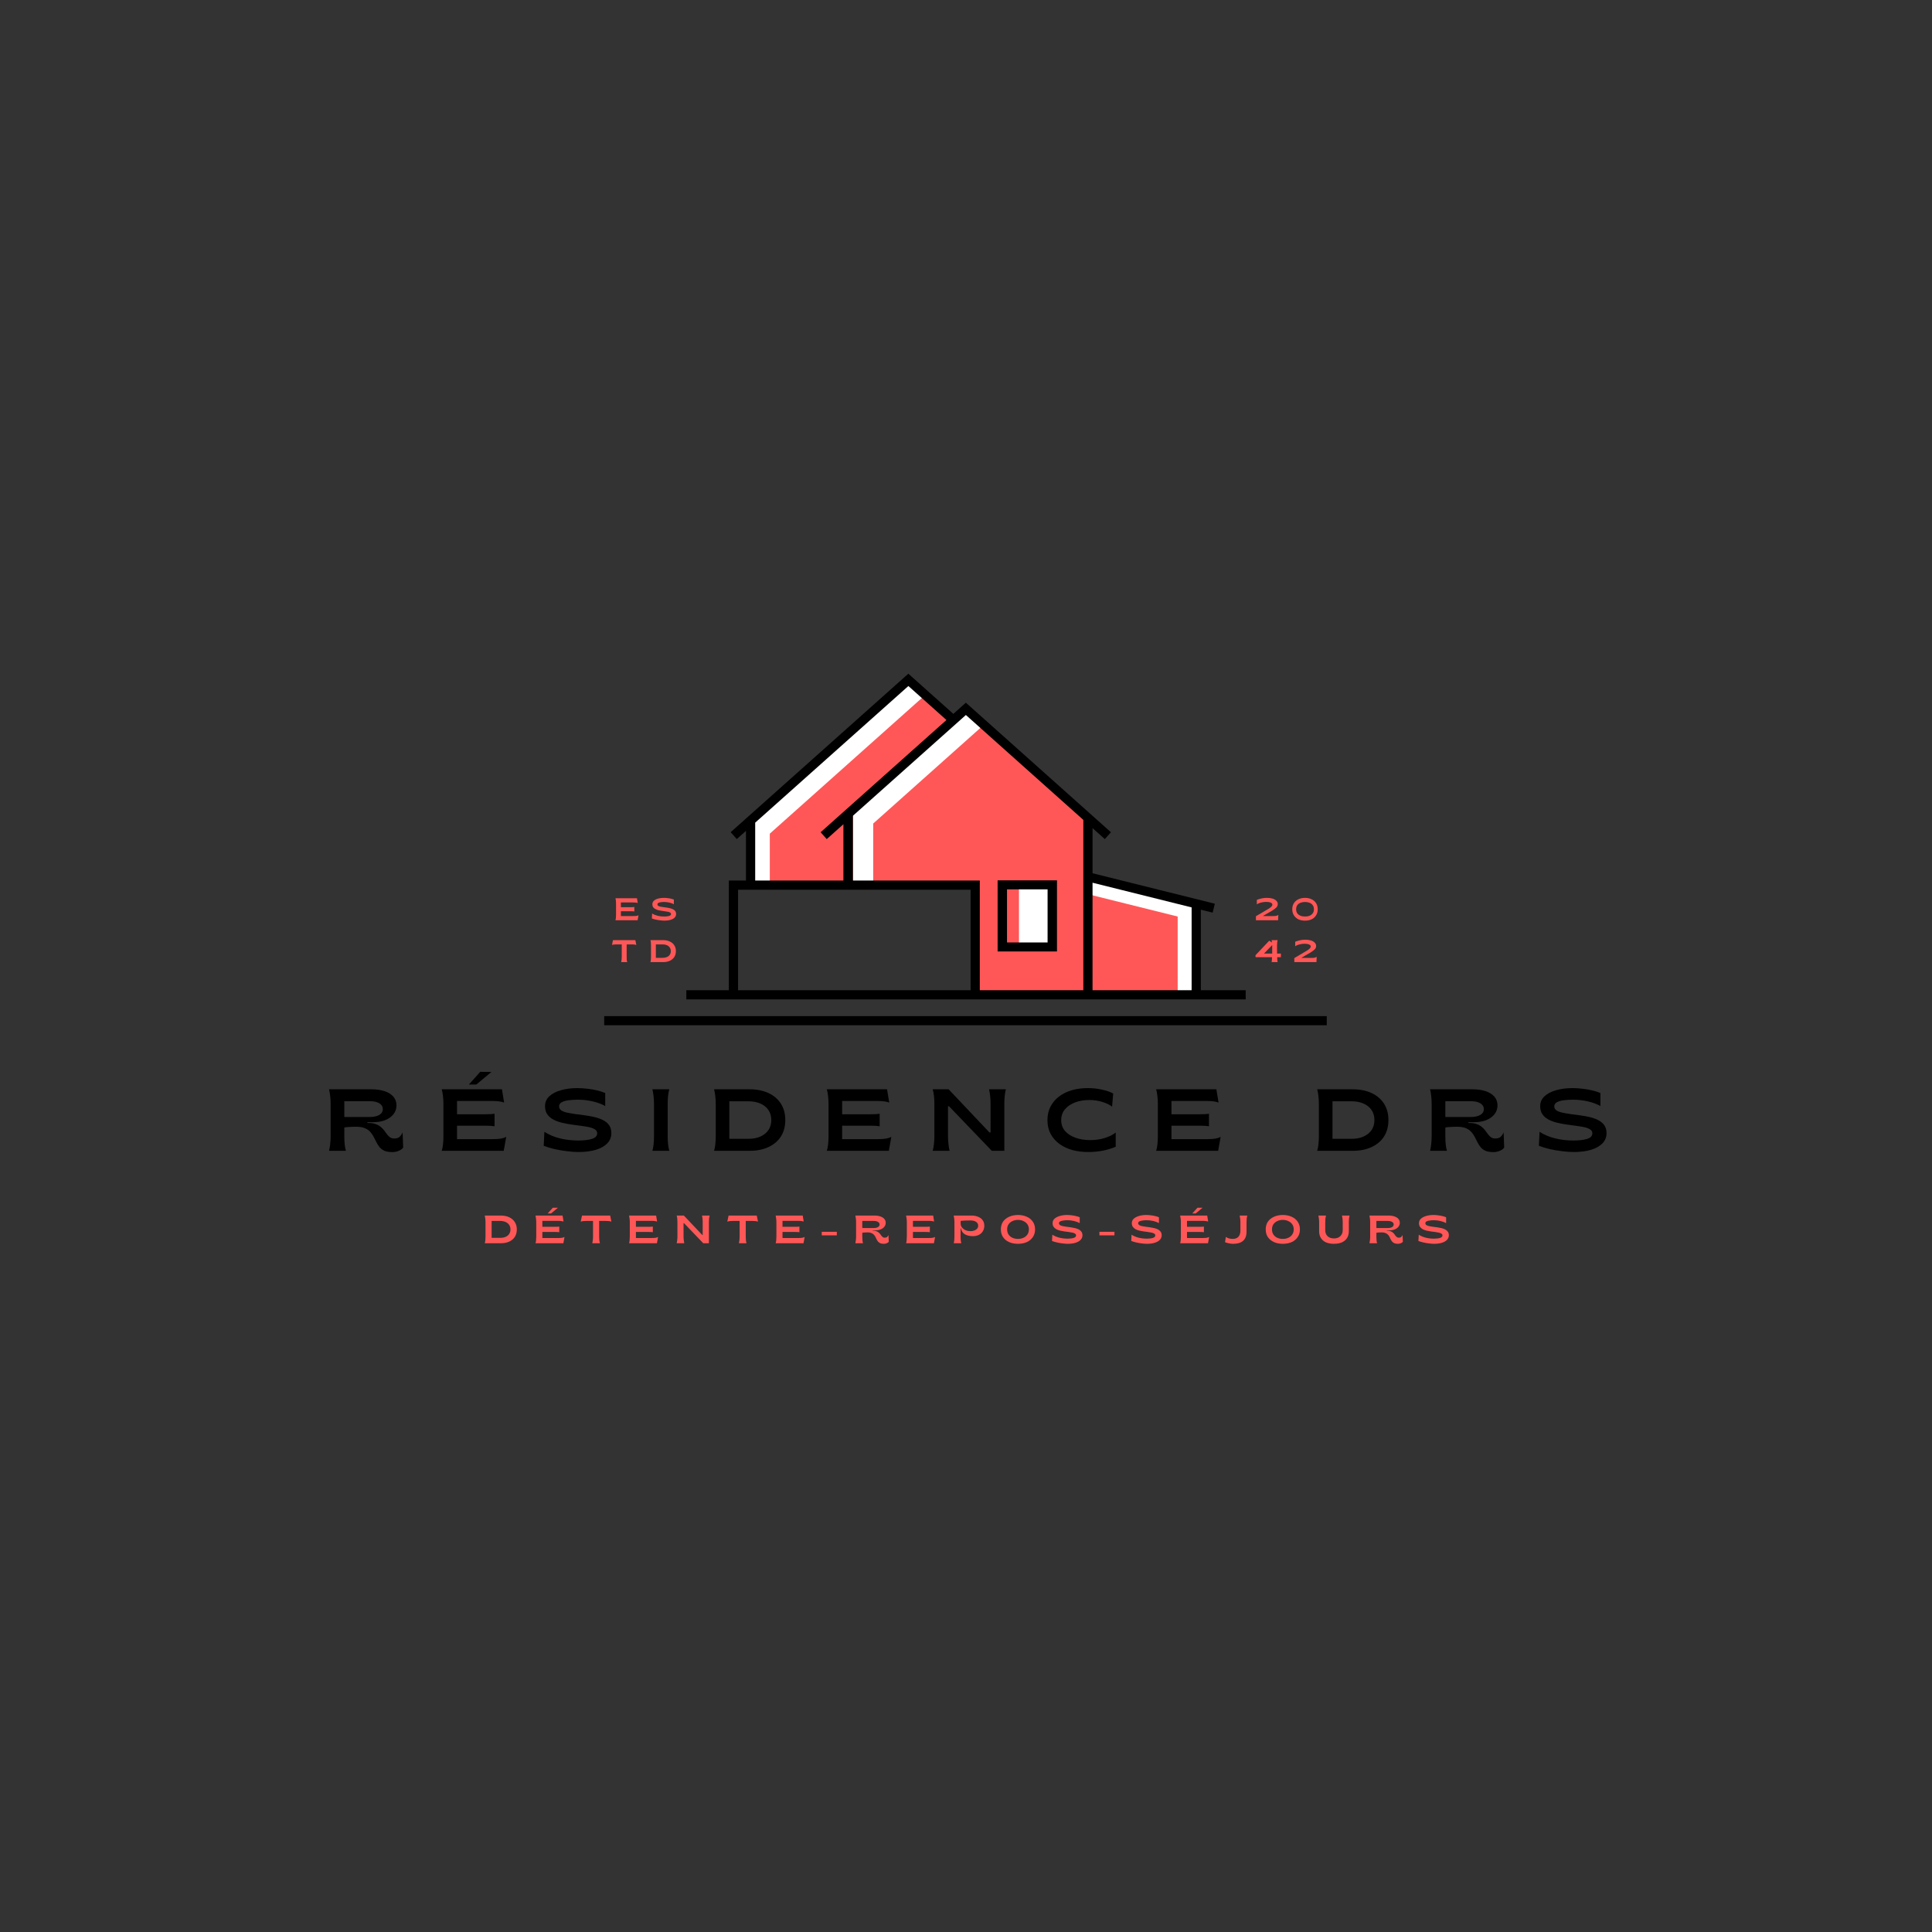 <svg xmlns="http://www.w3.org/2000/svg" xmlns:xlink="http://www.w3.org/1999/xlink" width="500" zoomAndPan="magnify" viewBox="0 0 375 375" height="500" preserveAspectRatio="xMidYMid meet" version="1.0"><rect x="0" y="0" width="375" height="375" fill="#333333" stroke="none"/><defs><g/><clipPath id="e007cf2441"><path d="M 117.273 130.766 L 257.523 130.766 L 257.523 198.996 L 117.273 198.996 Z M 117.273 130.766 " clip-rule="nonzero"/></clipPath></defs><path fill="#ff5757" d="M 165.547 157.148 L 185.043 139.758 L 176.312 131.961 L 145.688 159.277 L 145.688 171.809 L 165.547 171.809 L 165.547 157.148 " fill-opacity="1" fill-rule="evenodd"/><path fill="#ff5757" d="M 185.043 139.758 L 165.547 157.148 L 165.547 171.809 L 189.285 171.809 L 189.285 193.094 L 211.164 193.094 L 211.164 158.746 L 187.477 137.586 L 185.043 139.758 " fill-opacity="1" fill-rule="evenodd"/><path fill="#ff5757" d="M 211.164 170.191 L 211.164 193.094 L 232.188 193.094 L 232.188 175.43 L 211.164 170.191 " fill-opacity="1" fill-rule="evenodd"/><path fill="#ffffff" d="M 197.781 183.719 L 197.781 171.699 L 203.844 171.699 L 203.844 183.719 L 197.781 183.719 " fill-opacity="1" fill-rule="evenodd"/><path fill="#ffffff" d="M 149.418 161.812 L 179.594 134.891 L 176.312 131.961 L 145.688 159.277 L 145.688 171.809 L 149.418 171.809 Z M 165.547 157.148 L 165.547 171.809 L 169.488 171.809 L 169.488 159.848 L 190.957 140.695 L 187.477 137.586 L 185.043 139.758 L 165.547 157.148 " fill-opacity="1" fill-rule="evenodd"/><path fill="#ffffff" d="M 211.164 173.559 L 228.586 177.898 L 228.586 193.094 L 232.188 193.094 L 232.188 175.43 L 211.164 170.191 L 211.164 173.559 " fill-opacity="1" fill-rule="evenodd"/><g clip-path="url(#e007cf2441)"><path fill="#000000" d="M 117.273 197.23 L 257.727 197.23 L 257.727 199.02 L 117.273 199.02 Z M 163.703 170.91 L 163.703 159.988 L 160.469 162.871 L 159.281 161.539 L 183.703 139.754 L 176.316 133.156 L 146.582 159.676 L 146.582 170.91 Z M 165.547 158.344 L 165.547 170.91 L 190.18 170.91 L 190.18 192.199 L 210.273 192.199 L 210.273 159.141 L 187.477 138.781 Z M 141.824 161.527 L 175.719 131.293 L 176.312 130.766 L 176.906 131.297 L 185.043 138.562 L 186.883 136.918 L 187.477 136.391 L 188.07 136.926 L 215.633 161.539 L 214.445 162.867 L 212.062 160.738 L 212.062 169.496 L 235.801 175.41 L 235.375 177.141 L 233.082 176.57 L 233.082 192.199 L 241.789 192.199 L 241.789 193.984 L 133.215 193.984 L 133.215 192.199 L 141.469 192.199 L 141.469 170.91 L 144.793 170.91 L 144.793 161.27 L 143.012 162.863 Z M 231.293 192.199 L 231.293 176.125 L 212.062 171.336 L 212.062 192.199 Z M 165.547 172.699 L 143.258 172.699 L 143.258 192.199 L 188.391 192.199 L 188.391 172.699 L 165.547 172.699 " fill-opacity="1" fill-rule="nonzero"/></g><path fill="#000000" d="M 203.336 182.93 L 195.461 182.93 L 195.461 172.621 L 203.336 172.621 Z M 193.637 170.875 L 193.637 184.68 L 205.16 184.68 L 205.16 170.875 L 193.637 170.875 " fill-opacity="1" fill-rule="nonzero"/><g fill="#000000" fill-opacity="1"><g transform="translate(62.474, 223.371)"><g><path d="M 13.703 0.25 C 13.066 0.25 12.551 0.164 12.156 0 C 11.77 -0.176 11.453 -0.41 11.203 -0.703 C 10.961 -1.004 10.754 -1.332 10.578 -1.688 C 10.398 -2.039 10.223 -2.391 10.047 -2.734 C 9.867 -3.078 9.645 -3.395 9.375 -3.688 C 9.102 -3.988 8.75 -4.227 8.312 -4.406 C 7.875 -4.582 7.301 -4.672 6.594 -4.672 C 6.438 -4.672 6.203 -4.664 5.891 -4.656 C 5.586 -4.645 5.289 -4.629 5 -4.609 C 4.707 -4.586 4.492 -4.555 4.359 -4.516 L 4.359 -2.75 C 4.359 -1.594 4.461 -0.676 4.672 0 L 1.391 0 C 1.484 -0.344 1.555 -0.758 1.609 -1.25 C 1.672 -1.75 1.703 -2.285 1.703 -2.859 L 1.703 -9.062 C 1.703 -9.645 1.672 -10.188 1.609 -10.688 C 1.555 -11.188 1.484 -11.602 1.391 -11.938 L 9.656 -11.938 C 10.602 -11.938 11.441 -11.816 12.172 -11.578 C 12.898 -11.336 13.469 -10.984 13.875 -10.516 C 14.281 -10.047 14.484 -9.477 14.484 -8.812 C 14.484 -8.176 14.289 -7.609 13.906 -7.109 C 13.52 -6.617 12.984 -6.234 12.297 -5.953 C 11.609 -5.68 10.805 -5.547 9.891 -5.547 L 8.844 -5.547 L 8.844 -5.406 L 8.984 -5.406 C 9.586 -5.406 10.086 -5.328 10.484 -5.172 C 10.879 -5.023 11.207 -4.836 11.469 -4.609 C 11.727 -4.391 11.953 -4.148 12.141 -3.891 C 12.328 -3.641 12.504 -3.398 12.672 -3.172 C 12.848 -2.941 13.039 -2.754 13.25 -2.609 C 13.457 -2.461 13.719 -2.391 14.031 -2.391 C 14.5 -2.391 14.848 -2.492 15.078 -2.703 C 15.316 -2.922 15.516 -3.211 15.672 -3.578 L 15.781 -0.625 C 15.594 -0.363 15.305 -0.156 14.922 0 C 14.547 0.164 14.141 0.25 13.703 0.25 Z M 4.359 -6.562 L 9.25 -6.562 C 10.039 -6.562 10.664 -6.691 11.125 -6.953 C 11.594 -7.223 11.828 -7.602 11.828 -8.094 C 11.828 -8.57 11.602 -8.945 11.156 -9.219 C 10.707 -9.488 10.113 -9.625 9.375 -9.625 L 4.359 -9.625 Z M 4.359 -6.562 "/></g></g></g><g fill="#000000" fill-opacity="1"><g transform="translate(84.366, 223.371)"><g><path d="M 6.641 -12.859 L 8.844 -15.328 L 11.031 -15.312 L 8.078 -12.859 Z M 1.375 0 C 1.594 -0.707 1.703 -1.66 1.703 -2.859 L 1.703 -9.062 C 1.703 -9.645 1.672 -10.188 1.609 -10.688 C 1.547 -11.188 1.469 -11.602 1.375 -11.938 L 13.062 -11.938 L 13.484 -9.359 C 13.285 -9.453 12.992 -9.523 12.609 -9.578 C 12.234 -9.641 11.754 -9.672 11.172 -9.672 L 4.344 -9.672 L 4.344 -7.094 L 9.844 -7.094 C 10.625 -7.094 11.219 -7.125 11.625 -7.188 L 11.625 -4.766 C 11.219 -4.836 10.625 -4.875 9.844 -4.875 L 4.344 -4.875 L 4.344 -2.266 L 11.281 -2.266 C 11.957 -2.266 12.5 -2.301 12.906 -2.375 C 13.312 -2.457 13.641 -2.566 13.891 -2.703 L 13.406 0 Z M 1.375 0 "/></g></g></g><g fill="#000000" fill-opacity="1"><g transform="translate(104.912, 223.371)"><g><path d="M 7.391 0.234 C 6.711 0.234 5.969 0.18 5.156 0.078 C 4.344 -0.016 3.539 -0.148 2.75 -0.328 C 1.957 -0.516 1.25 -0.727 0.625 -0.969 L 0.75 -3.688 C 1.645 -3.113 2.66 -2.688 3.797 -2.406 C 4.93 -2.133 6.113 -2 7.344 -2 C 8.426 -2 9.305 -2.102 9.984 -2.312 C 10.66 -2.52 11 -2.883 11 -3.406 C 11 -3.719 10.852 -3.969 10.562 -4.156 C 10.281 -4.344 9.895 -4.488 9.406 -4.594 C 8.926 -4.695 8.383 -4.785 7.781 -4.859 C 7.188 -4.941 6.57 -5.023 5.938 -5.109 C 5.301 -5.203 4.68 -5.32 4.078 -5.469 C 3.473 -5.625 2.926 -5.832 2.438 -6.094 C 1.957 -6.363 1.578 -6.703 1.297 -7.109 C 1.016 -7.523 0.875 -8.039 0.875 -8.656 C 0.875 -9.426 1.156 -10.07 1.719 -10.594 C 2.281 -11.113 3.035 -11.504 3.984 -11.766 C 4.941 -12.035 5.992 -12.172 7.141 -12.172 C 7.785 -12.172 8.441 -12.129 9.109 -12.047 C 9.773 -11.973 10.406 -11.863 11 -11.719 C 11.602 -11.57 12.125 -11.406 12.562 -11.219 L 12.562 -8.688 C 11.938 -9.051 11.145 -9.348 10.188 -9.578 C 9.238 -9.805 8.258 -9.922 7.25 -9.922 C 6.613 -9.922 6.016 -9.883 5.453 -9.812 C 4.898 -9.738 4.453 -9.609 4.109 -9.422 C 3.773 -9.234 3.609 -8.969 3.609 -8.625 C 3.609 -8.301 3.75 -8.039 4.031 -7.844 C 4.32 -7.656 4.707 -7.508 5.188 -7.406 C 5.676 -7.301 6.219 -7.207 6.812 -7.125 C 7.414 -7.039 8.039 -6.957 8.688 -6.875 C 9.332 -6.789 9.953 -6.676 10.547 -6.531 C 11.148 -6.383 11.691 -6.188 12.172 -5.938 C 12.66 -5.688 13.047 -5.359 13.328 -4.953 C 13.609 -4.547 13.75 -4.035 13.75 -3.422 C 13.75 -2.66 13.488 -2.004 12.969 -1.453 C 12.445 -0.91 11.711 -0.492 10.766 -0.203 C 9.816 0.086 8.691 0.234 7.391 0.234 Z M 7.391 0.234 "/></g></g></g><g fill="#000000" fill-opacity="1"><g transform="translate(125.253, 223.371)"><g><path d="M 1.375 0 C 1.477 -0.332 1.555 -0.75 1.609 -1.25 C 1.66 -1.75 1.688 -2.285 1.688 -2.859 L 1.688 -9.062 C 1.688 -9.645 1.656 -10.188 1.594 -10.688 C 1.539 -11.188 1.469 -11.602 1.375 -11.938 L 4.656 -11.938 C 4.562 -11.602 4.484 -11.188 4.422 -10.688 C 4.367 -10.188 4.344 -9.645 4.344 -9.062 L 4.344 -2.859 C 4.344 -2.285 4.367 -1.75 4.422 -1.25 C 4.484 -0.75 4.562 -0.332 4.656 0 Z M 1.375 0 "/></g></g></g><g fill="#000000" fill-opacity="1"><g transform="translate(137.222, 223.371)"><g><path d="M 1.375 0 C 1.594 -0.707 1.703 -1.66 1.703 -2.859 L 1.703 -9.062 C 1.703 -9.645 1.672 -10.188 1.609 -10.688 C 1.547 -11.188 1.469 -11.602 1.375 -11.938 L 8.266 -11.938 C 9.66 -11.938 10.879 -11.695 11.922 -11.219 C 12.961 -10.738 13.77 -10.051 14.344 -9.156 C 14.914 -8.27 15.203 -7.207 15.203 -5.969 C 15.203 -4.727 14.914 -3.66 14.344 -2.766 C 13.77 -1.879 12.961 -1.195 11.922 -0.719 C 10.879 -0.238 9.66 0 8.266 0 Z M 4.344 -2.328 L 8.078 -2.328 C 8.941 -2.328 9.703 -2.473 10.359 -2.766 C 11.023 -3.055 11.547 -3.473 11.922 -4.016 C 12.297 -4.555 12.484 -5.207 12.484 -5.969 C 12.484 -6.727 12.297 -7.379 11.922 -7.922 C 11.547 -8.473 11.023 -8.891 10.359 -9.172 C 9.703 -9.461 8.941 -9.609 8.078 -9.609 L 4.344 -9.609 Z M 4.344 -2.328 "/></g></g></g><g fill="#000000" fill-opacity="1"><g transform="translate(159.115, 223.371)"><g><path d="M 1.375 0 C 1.594 -0.707 1.703 -1.66 1.703 -2.859 L 1.703 -9.062 C 1.703 -9.645 1.672 -10.188 1.609 -10.688 C 1.547 -11.188 1.469 -11.602 1.375 -11.938 L 13.062 -11.938 L 13.484 -9.359 C 13.285 -9.453 12.992 -9.523 12.609 -9.578 C 12.234 -9.641 11.754 -9.672 11.172 -9.672 L 4.344 -9.672 L 4.344 -7.094 L 9.844 -7.094 C 10.625 -7.094 11.219 -7.125 11.625 -7.188 L 11.625 -4.766 C 11.219 -4.836 10.625 -4.875 9.844 -4.875 L 4.344 -4.875 L 4.344 -2.266 L 11.281 -2.266 C 11.957 -2.266 12.5 -2.301 12.906 -2.375 C 13.312 -2.457 13.641 -2.566 13.891 -2.703 L 13.406 0 Z M 1.375 0 "/></g></g></g><g fill="#000000" fill-opacity="1"><g transform="translate(179.66, 223.371)"><g><path d="M 1.375 0 C 1.469 -0.332 1.547 -0.75 1.609 -1.25 C 1.672 -1.75 1.703 -2.285 1.703 -2.859 L 1.703 -9.062 C 1.703 -10.27 1.594 -11.227 1.375 -11.938 L 4.469 -11.938 L 12.391 -3.562 L 12.609 -3.562 L 12.609 -9.125 C 12.609 -9.707 12.578 -10.254 12.516 -10.766 C 12.453 -11.273 12.383 -11.664 12.312 -11.938 L 15.578 -11.938 C 15.484 -11.602 15.41 -11.188 15.359 -10.688 C 15.305 -10.188 15.281 -9.645 15.281 -9.062 L 15.281 0 L 12.844 0 L 4.547 -8.641 L 4.344 -8.641 L 4.344 -3.047 C 4.344 -2.461 4.375 -1.879 4.438 -1.297 C 4.5 -0.723 4.57 -0.289 4.656 0 Z M 1.375 0 "/></g></g></g><g fill="#000000" fill-opacity="1"><g transform="translate(202.542, 223.371)"><g><path d="M 8.625 0.234 C 7.539 0.234 6.523 0.102 5.578 -0.156 C 4.629 -0.426 3.797 -0.82 3.078 -1.344 C 2.359 -1.875 1.789 -2.523 1.375 -3.297 C 0.969 -4.066 0.766 -4.953 0.766 -5.953 C 0.766 -6.953 0.969 -7.836 1.375 -8.609 C 1.781 -9.379 2.336 -10.031 3.047 -10.562 C 3.754 -11.094 4.578 -11.492 5.516 -11.766 C 6.461 -12.035 7.484 -12.172 8.578 -12.172 C 9.555 -12.172 10.477 -12.07 11.344 -11.875 C 12.219 -11.688 12.945 -11.438 13.531 -11.125 L 13.312 -8.578 C 12.832 -8.941 12.203 -9.242 11.422 -9.484 C 10.648 -9.734 9.812 -9.859 8.906 -9.859 C 7.875 -9.859 6.945 -9.703 6.125 -9.391 C 5.301 -9.078 4.645 -8.629 4.156 -8.047 C 3.676 -7.461 3.438 -6.766 3.438 -5.953 C 3.438 -5.117 3.688 -4.414 4.188 -3.844 C 4.688 -3.27 5.363 -2.832 6.219 -2.531 C 7.07 -2.227 8.035 -2.078 9.109 -2.078 C 10.055 -2.078 10.961 -2.207 11.828 -2.469 C 12.703 -2.727 13.43 -3.086 14.016 -3.547 L 14.016 -0.797 C 13.316 -0.484 12.516 -0.234 11.609 -0.047 C 10.703 0.141 9.707 0.234 8.625 0.234 Z M 8.625 0.234 "/></g></g></g><g fill="#000000" fill-opacity="1"><g transform="translate(223.036, 223.371)"><g><path d="M 1.375 0 C 1.594 -0.707 1.703 -1.66 1.703 -2.859 L 1.703 -9.062 C 1.703 -9.645 1.672 -10.188 1.609 -10.688 C 1.547 -11.188 1.469 -11.602 1.375 -11.938 L 13.062 -11.938 L 13.484 -9.359 C 13.285 -9.453 12.992 -9.523 12.609 -9.578 C 12.234 -9.641 11.754 -9.672 11.172 -9.672 L 4.344 -9.672 L 4.344 -7.094 L 9.844 -7.094 C 10.625 -7.094 11.219 -7.125 11.625 -7.188 L 11.625 -4.766 C 11.219 -4.836 10.625 -4.875 9.844 -4.875 L 4.344 -4.875 L 4.344 -2.266 L 11.281 -2.266 C 11.957 -2.266 12.5 -2.301 12.906 -2.375 C 13.312 -2.457 13.641 -2.566 13.891 -2.703 L 13.406 0 Z M 1.375 0 "/></g></g></g><g fill="#000000" fill-opacity="1"><g transform="translate(243.582, 223.371)"><g/></g></g><g fill="#000000" fill-opacity="1"><g transform="translate(254.29, 223.371)"><g><path d="M 1.375 0 C 1.594 -0.707 1.703 -1.66 1.703 -2.859 L 1.703 -9.062 C 1.703 -9.645 1.672 -10.188 1.609 -10.688 C 1.547 -11.188 1.469 -11.602 1.375 -11.938 L 8.266 -11.938 C 9.66 -11.938 10.879 -11.695 11.922 -11.219 C 12.961 -10.738 13.77 -10.051 14.344 -9.156 C 14.914 -8.27 15.203 -7.207 15.203 -5.969 C 15.203 -4.727 14.914 -3.66 14.344 -2.766 C 13.77 -1.879 12.961 -1.195 11.922 -0.719 C 10.879 -0.238 9.66 0 8.266 0 Z M 4.344 -2.328 L 8.078 -2.328 C 8.941 -2.328 9.703 -2.473 10.359 -2.766 C 11.023 -3.055 11.547 -3.473 11.922 -4.016 C 12.297 -4.555 12.484 -5.207 12.484 -5.969 C 12.484 -6.727 12.297 -7.379 11.922 -7.922 C 11.547 -8.473 11.023 -8.891 10.359 -9.172 C 9.703 -9.461 8.941 -9.609 8.078 -9.609 L 4.344 -9.609 Z M 4.344 -2.328 "/></g></g></g><g fill="#000000" fill-opacity="1"><g transform="translate(276.182, 223.371)"><g><path d="M 13.703 0.25 C 13.066 0.25 12.551 0.164 12.156 0 C 11.77 -0.176 11.453 -0.41 11.203 -0.703 C 10.961 -1.004 10.754 -1.332 10.578 -1.688 C 10.398 -2.039 10.223 -2.391 10.047 -2.734 C 9.867 -3.078 9.645 -3.395 9.375 -3.688 C 9.102 -3.988 8.75 -4.227 8.312 -4.406 C 7.875 -4.582 7.301 -4.672 6.594 -4.672 C 6.438 -4.672 6.203 -4.664 5.891 -4.656 C 5.586 -4.645 5.289 -4.629 5 -4.609 C 4.707 -4.586 4.492 -4.555 4.359 -4.516 L 4.359 -2.75 C 4.359 -1.594 4.461 -0.676 4.672 0 L 1.391 0 C 1.484 -0.344 1.555 -0.758 1.609 -1.25 C 1.672 -1.75 1.703 -2.285 1.703 -2.859 L 1.703 -9.062 C 1.703 -9.645 1.672 -10.188 1.609 -10.688 C 1.555 -11.188 1.484 -11.602 1.391 -11.938 L 9.656 -11.938 C 10.602 -11.938 11.441 -11.816 12.172 -11.578 C 12.898 -11.336 13.469 -10.984 13.875 -10.516 C 14.281 -10.047 14.484 -9.477 14.484 -8.812 C 14.484 -8.176 14.289 -7.609 13.906 -7.109 C 13.52 -6.617 12.984 -6.234 12.297 -5.953 C 11.609 -5.68 10.805 -5.547 9.891 -5.547 L 8.844 -5.547 L 8.844 -5.406 L 8.984 -5.406 C 9.586 -5.406 10.086 -5.328 10.484 -5.172 C 10.879 -5.023 11.207 -4.836 11.469 -4.609 C 11.727 -4.391 11.953 -4.148 12.141 -3.891 C 12.328 -3.641 12.504 -3.398 12.672 -3.172 C 12.848 -2.941 13.039 -2.754 13.25 -2.609 C 13.457 -2.461 13.719 -2.391 14.031 -2.391 C 14.5 -2.391 14.848 -2.492 15.078 -2.703 C 15.316 -2.922 15.516 -3.211 15.672 -3.578 L 15.781 -0.625 C 15.594 -0.363 15.305 -0.156 14.922 0 C 14.547 0.164 14.141 0.25 13.703 0.25 Z M 4.359 -6.562 L 9.25 -6.562 C 10.039 -6.562 10.664 -6.691 11.125 -6.953 C 11.594 -7.223 11.828 -7.602 11.828 -8.094 C 11.828 -8.57 11.602 -8.945 11.156 -9.219 C 10.707 -9.488 10.113 -9.625 9.375 -9.625 L 4.359 -9.625 Z M 4.359 -6.562 "/></g></g></g><g fill="#000000" fill-opacity="1"><g transform="translate(298.075, 223.371)"><g><path d="M 7.391 0.234 C 6.711 0.234 5.969 0.18 5.156 0.078 C 4.344 -0.016 3.539 -0.148 2.75 -0.328 C 1.957 -0.516 1.25 -0.727 0.625 -0.969 L 0.75 -3.688 C 1.645 -3.113 2.66 -2.688 3.797 -2.406 C 4.93 -2.133 6.113 -2 7.344 -2 C 8.426 -2 9.305 -2.102 9.984 -2.312 C 10.66 -2.52 11 -2.883 11 -3.406 C 11 -3.719 10.852 -3.969 10.562 -4.156 C 10.281 -4.344 9.895 -4.488 9.406 -4.594 C 8.926 -4.695 8.383 -4.785 7.781 -4.859 C 7.188 -4.941 6.57 -5.023 5.938 -5.109 C 5.301 -5.203 4.68 -5.32 4.078 -5.469 C 3.473 -5.625 2.926 -5.832 2.438 -6.094 C 1.957 -6.363 1.578 -6.703 1.297 -7.109 C 1.016 -7.523 0.875 -8.039 0.875 -8.656 C 0.875 -9.426 1.156 -10.07 1.719 -10.594 C 2.281 -11.113 3.035 -11.504 3.984 -11.766 C 4.941 -12.035 5.992 -12.172 7.141 -12.172 C 7.785 -12.172 8.441 -12.129 9.109 -12.047 C 9.773 -11.973 10.406 -11.863 11 -11.719 C 11.602 -11.57 12.125 -11.406 12.562 -11.219 L 12.562 -8.688 C 11.938 -9.051 11.145 -9.348 10.188 -9.578 C 9.238 -9.805 8.258 -9.922 7.25 -9.922 C 6.613 -9.922 6.016 -9.883 5.453 -9.812 C 4.898 -9.738 4.453 -9.609 4.109 -9.422 C 3.773 -9.234 3.609 -8.969 3.609 -8.625 C 3.609 -8.301 3.75 -8.039 4.031 -7.844 C 4.32 -7.656 4.707 -7.508 5.188 -7.406 C 5.676 -7.301 6.219 -7.207 6.812 -7.125 C 7.414 -7.039 8.039 -6.957 8.688 -6.875 C 9.332 -6.789 9.953 -6.676 10.547 -6.531 C 11.148 -6.383 11.691 -6.188 12.172 -5.938 C 12.66 -5.688 13.047 -5.359 13.328 -4.953 C 13.609 -4.547 13.75 -4.035 13.75 -3.422 C 13.75 -2.66 13.488 -2.004 12.969 -1.453 C 12.445 -0.91 11.711 -0.492 10.766 -0.203 C 9.816 0.086 8.691 0.234 7.391 0.234 Z M 7.391 0.234 "/></g></g></g><g fill="#ff5757" fill-opacity="1"><g transform="translate(93.471, 241.312)"><g><path d="M 0.625 0 C 0.719 -0.312 0.766 -0.738 0.766 -1.281 L 0.766 -4.078 C 0.766 -4.336 0.75 -4.578 0.719 -4.797 C 0.695 -5.023 0.664 -5.219 0.625 -5.375 L 3.719 -5.375 C 4.352 -5.375 4.898 -5.266 5.359 -5.047 C 5.828 -4.828 6.191 -4.516 6.453 -4.109 C 6.711 -3.711 6.844 -3.238 6.844 -2.688 C 6.844 -2.125 6.711 -1.641 6.453 -1.234 C 6.191 -0.836 5.828 -0.531 5.359 -0.312 C 4.898 -0.102 4.352 0 3.719 0 Z M 1.953 -1.047 L 3.641 -1.047 C 4.023 -1.047 4.363 -1.109 4.656 -1.234 C 4.957 -1.367 5.191 -1.555 5.359 -1.797 C 5.523 -2.047 5.609 -2.344 5.609 -2.688 C 5.609 -3.031 5.523 -3.32 5.359 -3.562 C 5.191 -3.812 4.957 -4 4.656 -4.125 C 4.363 -4.258 4.023 -4.328 3.641 -4.328 L 1.953 -4.328 Z M 1.953 -1.047 "/></g></g></g><g fill="#ff5757" fill-opacity="1"><g transform="translate(103.319, 241.312)"><g><path d="M 2.984 -5.781 L 3.984 -6.891 L 4.969 -6.891 L 3.641 -5.781 Z M 0.625 0 C 0.719 -0.312 0.766 -0.738 0.766 -1.281 L 0.766 -4.078 C 0.766 -4.336 0.75 -4.578 0.719 -4.797 C 0.695 -5.023 0.664 -5.219 0.625 -5.375 L 5.875 -5.375 L 6.062 -4.219 C 5.977 -4.25 5.848 -4.273 5.672 -4.297 C 5.504 -4.328 5.289 -4.344 5.031 -4.344 L 1.953 -4.344 L 1.953 -3.188 L 4.422 -3.188 C 4.773 -3.188 5.047 -3.203 5.234 -3.234 L 5.234 -2.141 C 5.047 -2.172 4.773 -2.188 4.422 -2.188 L 1.953 -2.188 L 1.953 -1.016 L 5.078 -1.016 C 5.379 -1.016 5.617 -1.031 5.797 -1.062 C 5.984 -1.102 6.133 -1.156 6.25 -1.219 L 6.031 0 Z M 0.625 0 "/></g></g></g><g fill="#ff5757" fill-opacity="1"><g transform="translate(112.56, 241.312)"><g><path d="M 2.406 0 C 2.445 -0.156 2.477 -0.344 2.5 -0.562 C 2.531 -0.781 2.547 -1.02 2.547 -1.281 L 2.547 -4.328 L 1.203 -4.328 C 0.953 -4.328 0.75 -4.316 0.594 -4.297 C 0.438 -4.273 0.289 -4.242 0.156 -4.203 L 0.406 -5.375 L 5.875 -5.375 L 6.109 -4.203 C 5.984 -4.242 5.836 -4.273 5.672 -4.297 C 5.516 -4.316 5.312 -4.328 5.062 -4.328 L 3.734 -4.328 L 3.734 -1.281 C 3.734 -1.02 3.742 -0.781 3.766 -0.562 C 3.797 -0.344 3.832 -0.156 3.875 0 Z M 2.406 0 "/></g></g></g><g fill="#ff5757" fill-opacity="1"><g transform="translate(121.479, 241.312)"><g><path d="M 0.625 0 C 0.719 -0.312 0.766 -0.738 0.766 -1.281 L 0.766 -4.078 C 0.766 -4.336 0.75 -4.578 0.719 -4.797 C 0.695 -5.023 0.664 -5.219 0.625 -5.375 L 5.875 -5.375 L 6.062 -4.219 C 5.977 -4.25 5.848 -4.273 5.672 -4.297 C 5.504 -4.328 5.289 -4.344 5.031 -4.344 L 1.953 -4.344 L 1.953 -3.188 L 4.422 -3.188 C 4.773 -3.188 5.047 -3.203 5.234 -3.234 L 5.234 -2.141 C 5.047 -2.172 4.773 -2.188 4.422 -2.188 L 1.953 -2.188 L 1.953 -1.016 L 5.078 -1.016 C 5.379 -1.016 5.617 -1.031 5.797 -1.062 C 5.984 -1.102 6.133 -1.156 6.25 -1.219 L 6.031 0 Z M 0.625 0 "/></g></g></g><g fill="#ff5757" fill-opacity="1"><g transform="translate(130.721, 241.312)"><g><path d="M 0.625 0 C 0.664 -0.145 0.695 -0.328 0.719 -0.547 C 0.75 -0.773 0.766 -1.02 0.766 -1.281 L 0.766 -4.078 C 0.766 -4.617 0.719 -5.051 0.625 -5.375 L 2.016 -5.375 L 5.578 -1.609 L 5.672 -1.609 L 5.672 -4.109 C 5.672 -4.367 5.656 -4.613 5.625 -4.844 C 5.602 -5.07 5.578 -5.25 5.547 -5.375 L 7.016 -5.375 C 6.973 -5.219 6.938 -5.023 6.906 -4.797 C 6.883 -4.578 6.875 -4.336 6.875 -4.078 L 6.875 0 L 5.781 0 L 2.047 -3.891 L 1.953 -3.891 L 1.953 -1.375 C 1.953 -1.102 1.969 -0.836 2 -0.578 C 2.031 -0.328 2.062 -0.133 2.094 0 Z M 0.625 0 "/></g></g></g><g fill="#ff5757" fill-opacity="1"><g transform="translate(141.013, 241.312)"><g><path d="M 2.406 0 C 2.445 -0.156 2.477 -0.344 2.5 -0.562 C 2.531 -0.781 2.547 -1.02 2.547 -1.281 L 2.547 -4.328 L 1.203 -4.328 C 0.953 -4.328 0.75 -4.316 0.594 -4.297 C 0.438 -4.273 0.289 -4.242 0.156 -4.203 L 0.406 -5.375 L 5.875 -5.375 L 6.109 -4.203 C 5.984 -4.242 5.836 -4.273 5.672 -4.297 C 5.516 -4.316 5.312 -4.328 5.062 -4.328 L 3.734 -4.328 L 3.734 -1.281 C 3.734 -1.02 3.742 -0.781 3.766 -0.562 C 3.797 -0.344 3.832 -0.156 3.875 0 Z M 2.406 0 "/></g></g></g><g fill="#ff5757" fill-opacity="1"><g transform="translate(149.932, 241.312)"><g><path d="M 0.625 0 C 0.719 -0.312 0.766 -0.738 0.766 -1.281 L 0.766 -4.078 C 0.766 -4.336 0.75 -4.578 0.719 -4.797 C 0.695 -5.023 0.664 -5.219 0.625 -5.375 L 5.875 -5.375 L 6.062 -4.219 C 5.977 -4.25 5.848 -4.273 5.672 -4.297 C 5.504 -4.328 5.289 -4.344 5.031 -4.344 L 1.953 -4.344 L 1.953 -3.188 L 4.422 -3.188 C 4.773 -3.188 5.047 -3.203 5.234 -3.234 L 5.234 -2.141 C 5.047 -2.172 4.773 -2.188 4.422 -2.188 L 1.953 -2.188 L 1.953 -1.016 L 5.078 -1.016 C 5.379 -1.016 5.617 -1.031 5.797 -1.062 C 5.984 -1.102 6.133 -1.156 6.25 -1.219 L 6.031 0 Z M 0.625 0 "/></g></g></g><g fill="#ff5757" fill-opacity="1"><g transform="translate(159.174, 241.312)"><g><path d="M 0.328 -1.531 L 0.328 -2.219 L 3.25 -2.219 L 3.25 -1.531 Z M 0.328 -1.531 "/></g></g></g><g fill="#ff5757" fill-opacity="1"><g transform="translate(165.401, 241.312)"><g><path d="M 6.172 0.109 C 5.879 0.109 5.645 0.07 5.469 0 C 5.289 -0.082 5.145 -0.188 5.031 -0.312 C 4.926 -0.445 4.832 -0.594 4.75 -0.75 C 4.676 -0.914 4.598 -1.078 4.516 -1.234 C 4.441 -1.391 4.344 -1.531 4.219 -1.656 C 4.094 -1.789 3.93 -1.898 3.734 -1.984 C 3.535 -2.066 3.281 -2.109 2.969 -2.109 C 2.895 -2.109 2.789 -2.102 2.656 -2.094 C 2.52 -2.094 2.383 -2.086 2.25 -2.078 C 2.125 -2.066 2.031 -2.051 1.969 -2.031 L 1.969 -1.234 C 1.969 -0.711 2.016 -0.301 2.109 0 L 0.625 0 C 0.664 -0.156 0.695 -0.344 0.719 -0.562 C 0.75 -0.781 0.766 -1.02 0.766 -1.281 L 0.766 -4.078 C 0.766 -4.336 0.75 -4.578 0.719 -4.797 C 0.695 -5.023 0.664 -5.219 0.625 -5.375 L 4.344 -5.375 C 4.77 -5.375 5.145 -5.316 5.469 -5.203 C 5.801 -5.098 6.055 -4.941 6.234 -4.734 C 6.422 -4.523 6.516 -4.27 6.516 -3.969 C 6.516 -3.676 6.426 -3.422 6.25 -3.203 C 6.082 -2.984 5.844 -2.812 5.531 -2.688 C 5.227 -2.562 4.867 -2.5 4.453 -2.5 L 3.984 -2.5 L 3.984 -2.438 L 4.047 -2.438 C 4.316 -2.438 4.539 -2.398 4.719 -2.328 C 4.895 -2.266 5.039 -2.18 5.156 -2.078 C 5.281 -1.973 5.383 -1.863 5.469 -1.75 C 5.551 -1.633 5.629 -1.523 5.703 -1.422 C 5.785 -1.328 5.875 -1.242 5.969 -1.172 C 6.062 -1.109 6.176 -1.078 6.312 -1.078 C 6.52 -1.078 6.676 -1.125 6.781 -1.219 C 6.895 -1.312 6.984 -1.441 7.047 -1.609 L 7.109 -0.281 C 7.016 -0.164 6.879 -0.07 6.703 0 C 6.535 0.07 6.359 0.109 6.172 0.109 Z M 1.969 -2.953 L 4.172 -2.953 C 4.516 -2.953 4.789 -3.008 5 -3.125 C 5.219 -3.25 5.328 -3.422 5.328 -3.641 C 5.328 -3.859 5.223 -4.023 5.016 -4.141 C 4.816 -4.266 4.551 -4.328 4.219 -4.328 L 1.969 -4.328 Z M 1.969 -2.953 "/></g></g></g><g fill="#ff5757" fill-opacity="1"><g transform="translate(175.249, 241.312)"><g><path d="M 0.625 0 C 0.719 -0.312 0.766 -0.738 0.766 -1.281 L 0.766 -4.078 C 0.766 -4.336 0.75 -4.578 0.719 -4.797 C 0.695 -5.023 0.664 -5.219 0.625 -5.375 L 5.875 -5.375 L 6.062 -4.219 C 5.977 -4.25 5.848 -4.273 5.672 -4.297 C 5.504 -4.328 5.289 -4.344 5.031 -4.344 L 1.953 -4.344 L 1.953 -3.188 L 4.422 -3.188 C 4.773 -3.188 5.047 -3.203 5.234 -3.234 L 5.234 -2.141 C 5.047 -2.172 4.773 -2.188 4.422 -2.188 L 1.953 -2.188 L 1.953 -1.016 L 5.078 -1.016 C 5.379 -1.016 5.617 -1.031 5.797 -1.062 C 5.984 -1.102 6.133 -1.156 6.25 -1.219 L 6.031 0 Z M 0.625 0 "/></g></g></g><g fill="#ff5757" fill-opacity="1"><g transform="translate(184.49, 241.312)"><g><path d="M 0.625 0 C 0.719 -0.312 0.766 -0.738 0.766 -1.281 L 0.766 -4.078 C 0.766 -4.336 0.75 -4.578 0.719 -4.797 C 0.695 -5.023 0.664 -5.219 0.625 -5.375 L 4.062 -5.375 C 4.539 -5.375 4.969 -5.297 5.344 -5.141 C 5.727 -4.992 6.023 -4.773 6.234 -4.484 C 6.453 -4.191 6.562 -3.832 6.562 -3.406 C 6.562 -2.977 6.461 -2.613 6.266 -2.312 C 6.078 -2.008 5.816 -1.773 5.484 -1.609 C 5.148 -1.453 4.77 -1.375 4.344 -1.375 C 3.727 -1.375 3.211 -1.492 2.797 -1.734 C 2.379 -1.984 2.125 -2.375 2.031 -2.906 L 1.969 -2.906 L 1.953 -1.266 C 1.953 -1.004 1.961 -0.766 1.984 -0.547 C 2.016 -0.328 2.051 -0.145 2.094 0 Z M 3.891 -2.344 C 4.148 -2.344 4.395 -2.383 4.625 -2.469 C 4.852 -2.551 5.035 -2.672 5.172 -2.828 C 5.305 -2.992 5.375 -3.188 5.375 -3.406 C 5.375 -3.719 5.242 -3.961 4.984 -4.141 C 4.723 -4.328 4.352 -4.422 3.875 -4.422 C 3.531 -4.422 3.203 -4.414 2.891 -4.406 C 2.578 -4.395 2.27 -4.375 1.969 -4.344 L 1.969 -3.828 C 1.969 -3.516 2.062 -3.25 2.25 -3.031 C 2.438 -2.812 2.676 -2.641 2.969 -2.516 C 3.258 -2.398 3.566 -2.344 3.891 -2.344 Z M 3.891 -2.344 "/></g></g></g><g fill="#ff5757" fill-opacity="1"><g transform="translate(193.923, 241.312)"><g><path d="M 3.672 0.109 C 3.023 0.109 2.453 0 1.953 -0.219 C 1.453 -0.445 1.055 -0.77 0.766 -1.188 C 0.484 -1.602 0.344 -2.102 0.344 -2.688 C 0.344 -3.27 0.484 -3.77 0.766 -4.188 C 1.055 -4.602 1.453 -4.922 1.953 -5.141 C 2.453 -5.367 3.023 -5.484 3.672 -5.484 C 4.305 -5.484 4.875 -5.367 5.375 -5.141 C 5.875 -4.922 6.266 -4.602 6.547 -4.188 C 6.836 -3.77 6.984 -3.27 6.984 -2.688 C 6.984 -2.102 6.836 -1.602 6.547 -1.188 C 6.266 -0.77 5.875 -0.445 5.375 -0.219 C 4.875 0 4.305 0.109 3.672 0.109 Z M 3.672 -0.844 C 4.066 -0.844 4.422 -0.914 4.734 -1.062 C 5.055 -1.207 5.312 -1.422 5.5 -1.703 C 5.688 -1.984 5.781 -2.312 5.781 -2.688 C 5.781 -3.07 5.688 -3.398 5.5 -3.672 C 5.312 -3.941 5.055 -4.148 4.734 -4.297 C 4.422 -4.453 4.066 -4.531 3.672 -4.531 C 3.266 -4.531 2.898 -4.453 2.578 -4.297 C 2.266 -4.148 2.016 -3.941 1.828 -3.672 C 1.648 -3.398 1.562 -3.07 1.562 -2.688 C 1.562 -2.312 1.648 -1.984 1.828 -1.703 C 2.016 -1.422 2.266 -1.207 2.578 -1.062 C 2.898 -0.914 3.266 -0.844 3.672 -0.844 Z M 3.672 -0.844 "/></g></g></g><g fill="#ff5757" fill-opacity="1"><g transform="translate(203.916, 241.312)"><g><path d="M 3.328 0.109 C 3.023 0.109 2.688 0.082 2.312 0.031 C 1.945 -0.008 1.586 -0.07 1.234 -0.156 C 0.879 -0.238 0.562 -0.332 0.281 -0.438 L 0.344 -1.656 C 0.738 -1.406 1.191 -1.211 1.703 -1.078 C 2.223 -0.953 2.758 -0.891 3.312 -0.891 C 3.789 -0.891 4.18 -0.938 4.484 -1.031 C 4.797 -1.133 4.953 -1.301 4.953 -1.531 C 4.953 -1.664 4.883 -1.773 4.75 -1.859 C 4.625 -1.953 4.453 -2.02 4.234 -2.062 C 4.016 -2.113 3.77 -2.156 3.5 -2.188 C 3.227 -2.219 2.945 -2.254 2.656 -2.297 C 2.375 -2.336 2.098 -2.391 1.828 -2.453 C 1.555 -2.523 1.312 -2.617 1.094 -2.734 C 0.883 -2.859 0.711 -3.016 0.578 -3.203 C 0.453 -3.391 0.391 -3.617 0.391 -3.891 C 0.391 -4.242 0.516 -4.535 0.766 -4.766 C 1.023 -4.992 1.367 -5.172 1.797 -5.297 C 2.223 -5.422 2.695 -5.484 3.219 -5.484 C 3.508 -5.484 3.801 -5.461 4.094 -5.422 C 4.395 -5.391 4.68 -5.336 4.953 -5.266 C 5.223 -5.203 5.457 -5.129 5.656 -5.047 L 5.656 -3.906 C 5.375 -4.07 5.016 -4.207 4.578 -4.312 C 4.148 -4.414 3.711 -4.469 3.266 -4.469 C 2.973 -4.469 2.703 -4.445 2.453 -4.406 C 2.203 -4.375 2 -4.316 1.844 -4.234 C 1.695 -4.148 1.625 -4.031 1.625 -3.875 C 1.625 -3.738 1.688 -3.625 1.812 -3.531 C 1.945 -3.445 2.117 -3.379 2.328 -3.328 C 2.547 -3.285 2.789 -3.242 3.062 -3.203 C 3.332 -3.172 3.613 -3.133 3.906 -3.094 C 4.195 -3.051 4.477 -3 4.75 -2.938 C 5.02 -2.875 5.266 -2.785 5.484 -2.672 C 5.703 -2.555 5.875 -2.406 6 -2.219 C 6.125 -2.039 6.188 -1.816 6.188 -1.547 C 6.188 -1.203 6.066 -0.906 5.828 -0.656 C 5.598 -0.414 5.27 -0.227 4.844 -0.094 C 4.414 0.039 3.91 0.109 3.328 0.109 Z M 3.328 0.109 "/></g></g></g><g fill="#ff5757" fill-opacity="1"><g transform="translate(213.066, 241.312)"><g><path d="M 0.328 -1.531 L 0.328 -2.219 L 3.25 -2.219 L 3.25 -1.531 Z M 0.328 -1.531 "/></g></g></g><g fill="#ff5757" fill-opacity="1"><g transform="translate(219.293, 241.312)"><g><path d="M 3.328 0.109 C 3.023 0.109 2.688 0.082 2.312 0.031 C 1.945 -0.008 1.586 -0.07 1.234 -0.156 C 0.879 -0.238 0.562 -0.332 0.281 -0.438 L 0.344 -1.656 C 0.738 -1.406 1.191 -1.211 1.703 -1.078 C 2.223 -0.953 2.758 -0.891 3.312 -0.891 C 3.789 -0.891 4.18 -0.938 4.484 -1.031 C 4.797 -1.133 4.953 -1.301 4.953 -1.531 C 4.953 -1.664 4.883 -1.773 4.75 -1.859 C 4.625 -1.953 4.453 -2.02 4.234 -2.062 C 4.016 -2.113 3.77 -2.156 3.5 -2.188 C 3.227 -2.219 2.945 -2.254 2.656 -2.297 C 2.375 -2.336 2.098 -2.391 1.828 -2.453 C 1.555 -2.523 1.312 -2.617 1.094 -2.734 C 0.883 -2.859 0.711 -3.016 0.578 -3.203 C 0.453 -3.391 0.391 -3.617 0.391 -3.891 C 0.391 -4.242 0.516 -4.535 0.766 -4.766 C 1.023 -4.992 1.367 -5.172 1.797 -5.297 C 2.223 -5.422 2.695 -5.484 3.219 -5.484 C 3.508 -5.484 3.801 -5.461 4.094 -5.422 C 4.395 -5.391 4.68 -5.336 4.953 -5.266 C 5.223 -5.203 5.457 -5.129 5.656 -5.047 L 5.656 -3.906 C 5.375 -4.07 5.016 -4.207 4.578 -4.312 C 4.148 -4.414 3.711 -4.469 3.266 -4.469 C 2.973 -4.469 2.703 -4.445 2.453 -4.406 C 2.203 -4.375 2 -4.316 1.844 -4.234 C 1.695 -4.148 1.625 -4.031 1.625 -3.875 C 1.625 -3.738 1.688 -3.625 1.812 -3.531 C 1.945 -3.445 2.117 -3.379 2.328 -3.328 C 2.547 -3.285 2.789 -3.242 3.062 -3.203 C 3.332 -3.172 3.613 -3.133 3.906 -3.094 C 4.195 -3.051 4.477 -3 4.75 -2.938 C 5.02 -2.875 5.266 -2.785 5.484 -2.672 C 5.703 -2.555 5.875 -2.406 6 -2.219 C 6.125 -2.039 6.188 -1.816 6.188 -1.547 C 6.188 -1.203 6.066 -0.906 5.828 -0.656 C 5.598 -0.414 5.27 -0.227 4.844 -0.094 C 4.414 0.039 3.91 0.109 3.328 0.109 Z M 3.328 0.109 "/></g></g></g><g fill="#ff5757" fill-opacity="1"><g transform="translate(228.443, 241.312)"><g><path d="M 2.984 -5.781 L 3.984 -6.891 L 4.969 -6.891 L 3.641 -5.781 Z M 0.625 0 C 0.719 -0.312 0.766 -0.738 0.766 -1.281 L 0.766 -4.078 C 0.766 -4.336 0.75 -4.578 0.719 -4.797 C 0.695 -5.023 0.664 -5.219 0.625 -5.375 L 5.875 -5.375 L 6.062 -4.219 C 5.977 -4.25 5.848 -4.273 5.672 -4.297 C 5.504 -4.328 5.289 -4.344 5.031 -4.344 L 1.953 -4.344 L 1.953 -3.188 L 4.422 -3.188 C 4.773 -3.188 5.047 -3.203 5.234 -3.234 L 5.234 -2.141 C 5.047 -2.172 4.773 -2.188 4.422 -2.188 L 1.953 -2.188 L 1.953 -1.016 L 5.078 -1.016 C 5.379 -1.016 5.617 -1.031 5.797 -1.062 C 5.984 -1.102 6.133 -1.156 6.25 -1.219 L 6.031 0 Z M 0.625 0 "/></g></g></g><g fill="#ff5757" fill-opacity="1"><g transform="translate(237.684, 241.312)"><g><path d="M 1.688 0.109 C 1.406 0.109 1.117 0.078 0.828 0.016 C 0.547 -0.047 0.301 -0.117 0.094 -0.203 L 0.25 -1.234 C 0.594 -0.973 1.035 -0.844 1.578 -0.844 C 2.078 -0.844 2.453 -0.984 2.703 -1.266 C 2.953 -1.555 3.078 -1.945 3.078 -2.438 L 3.078 -4.078 C 3.078 -4.336 3.062 -4.578 3.031 -4.797 C 3.008 -5.023 2.977 -5.219 2.938 -5.375 L 4.422 -5.375 C 4.316 -5.051 4.266 -4.617 4.266 -4.078 L 4.266 -2.234 C 4.266 -1.441 4.039 -0.852 3.594 -0.469 C 3.156 -0.082 2.52 0.109 1.688 0.109 Z M 1.688 0.109 "/></g></g></g><g fill="#ff5757" fill-opacity="1"><g transform="translate(245.33, 241.312)"><g><path d="M 3.672 0.109 C 3.023 0.109 2.453 0 1.953 -0.219 C 1.453 -0.445 1.055 -0.77 0.766 -1.188 C 0.484 -1.602 0.344 -2.102 0.344 -2.688 C 0.344 -3.27 0.484 -3.77 0.766 -4.188 C 1.055 -4.602 1.453 -4.922 1.953 -5.141 C 2.453 -5.367 3.023 -5.484 3.672 -5.484 C 4.305 -5.484 4.875 -5.367 5.375 -5.141 C 5.875 -4.922 6.266 -4.602 6.547 -4.188 C 6.836 -3.77 6.984 -3.27 6.984 -2.688 C 6.984 -2.102 6.836 -1.602 6.547 -1.188 C 6.266 -0.77 5.875 -0.445 5.375 -0.219 C 4.875 0 4.305 0.109 3.672 0.109 Z M 3.672 -0.844 C 4.066 -0.844 4.422 -0.914 4.734 -1.062 C 5.055 -1.207 5.312 -1.422 5.5 -1.703 C 5.688 -1.984 5.781 -2.312 5.781 -2.688 C 5.781 -3.07 5.688 -3.398 5.5 -3.672 C 5.312 -3.941 5.055 -4.148 4.734 -4.297 C 4.422 -4.453 4.066 -4.531 3.672 -4.531 C 3.266 -4.531 2.898 -4.453 2.578 -4.297 C 2.266 -4.148 2.016 -3.941 1.828 -3.672 C 1.648 -3.398 1.562 -3.07 1.562 -2.688 C 1.562 -2.312 1.648 -1.984 1.828 -1.703 C 2.016 -1.422 2.266 -1.207 2.578 -1.062 C 2.898 -0.914 3.266 -0.844 3.672 -0.844 Z M 3.672 -0.844 "/></g></g></g><g fill="#ff5757" fill-opacity="1"><g transform="translate(255.323, 241.312)"><g><path d="M 3.594 0.109 C 3 0.109 2.484 0.016 2.047 -0.172 C 1.617 -0.367 1.289 -0.648 1.062 -1.016 C 0.832 -1.379 0.719 -1.82 0.719 -2.344 L 0.719 -4.078 C 0.719 -4.336 0.703 -4.578 0.672 -4.797 C 0.648 -5.023 0.617 -5.219 0.578 -5.375 L 2.047 -5.375 C 2.004 -5.219 1.969 -5.023 1.938 -4.797 C 1.914 -4.566 1.906 -4.32 1.906 -4.062 L 1.906 -2.531 C 1.906 -2.207 1.973 -1.926 2.109 -1.688 C 2.254 -1.445 2.453 -1.258 2.703 -1.125 C 2.961 -1 3.258 -0.938 3.594 -0.938 C 3.938 -0.938 4.234 -1 4.484 -1.125 C 4.734 -1.258 4.93 -1.445 5.078 -1.688 C 5.223 -1.926 5.297 -2.207 5.297 -2.531 L 5.297 -4.062 C 5.297 -4.32 5.281 -4.566 5.25 -4.797 C 5.227 -5.023 5.195 -5.219 5.156 -5.375 L 6.625 -5.375 C 6.582 -5.219 6.547 -5.023 6.516 -4.797 C 6.492 -4.578 6.484 -4.336 6.484 -4.078 L 6.484 -2.344 C 6.484 -1.582 6.234 -0.984 5.734 -0.547 C 5.234 -0.109 4.52 0.109 3.594 0.109 Z M 3.594 0.109 "/></g></g></g><g fill="#ff5757" fill-opacity="1"><g transform="translate(265.186, 241.312)"><g><path d="M 6.172 0.109 C 5.879 0.109 5.645 0.07 5.469 0 C 5.289 -0.082 5.145 -0.188 5.031 -0.312 C 4.926 -0.445 4.832 -0.594 4.75 -0.75 C 4.676 -0.914 4.598 -1.078 4.516 -1.234 C 4.441 -1.391 4.344 -1.531 4.219 -1.656 C 4.094 -1.789 3.93 -1.898 3.734 -1.984 C 3.535 -2.066 3.281 -2.109 2.969 -2.109 C 2.895 -2.109 2.789 -2.102 2.656 -2.094 C 2.52 -2.094 2.383 -2.086 2.25 -2.078 C 2.125 -2.066 2.031 -2.051 1.969 -2.031 L 1.969 -1.234 C 1.969 -0.711 2.016 -0.301 2.109 0 L 0.625 0 C 0.664 -0.156 0.695 -0.344 0.719 -0.562 C 0.75 -0.781 0.766 -1.02 0.766 -1.281 L 0.766 -4.078 C 0.766 -4.336 0.75 -4.578 0.719 -4.797 C 0.695 -5.023 0.664 -5.219 0.625 -5.375 L 4.344 -5.375 C 4.77 -5.375 5.145 -5.316 5.469 -5.203 C 5.801 -5.098 6.055 -4.941 6.234 -4.734 C 6.422 -4.523 6.516 -4.27 6.516 -3.969 C 6.516 -3.676 6.426 -3.422 6.25 -3.203 C 6.082 -2.984 5.844 -2.812 5.531 -2.688 C 5.227 -2.562 4.867 -2.5 4.453 -2.5 L 3.984 -2.5 L 3.984 -2.438 L 4.047 -2.438 C 4.316 -2.438 4.539 -2.398 4.719 -2.328 C 4.895 -2.266 5.039 -2.18 5.156 -2.078 C 5.281 -1.973 5.383 -1.863 5.469 -1.75 C 5.551 -1.633 5.629 -1.523 5.703 -1.422 C 5.785 -1.328 5.875 -1.242 5.969 -1.172 C 6.062 -1.109 6.176 -1.078 6.312 -1.078 C 6.52 -1.078 6.676 -1.125 6.781 -1.219 C 6.895 -1.312 6.984 -1.441 7.047 -1.609 L 7.109 -0.281 C 7.016 -0.164 6.879 -0.07 6.703 0 C 6.535 0.07 6.359 0.109 6.172 0.109 Z M 1.969 -2.953 L 4.172 -2.953 C 4.516 -2.953 4.789 -3.008 5 -3.125 C 5.219 -3.25 5.328 -3.422 5.328 -3.641 C 5.328 -3.859 5.223 -4.023 5.016 -4.141 C 4.816 -4.266 4.551 -4.328 4.219 -4.328 L 1.969 -4.328 Z M 1.969 -2.953 "/></g></g></g><g fill="#ff5757" fill-opacity="1"><g transform="translate(275.033, 241.312)"><g><path d="M 3.328 0.109 C 3.023 0.109 2.688 0.082 2.312 0.031 C 1.945 -0.008 1.586 -0.07 1.234 -0.156 C 0.879 -0.238 0.562 -0.332 0.281 -0.438 L 0.344 -1.656 C 0.738 -1.406 1.191 -1.211 1.703 -1.078 C 2.223 -0.953 2.758 -0.891 3.312 -0.891 C 3.789 -0.891 4.18 -0.938 4.484 -1.031 C 4.797 -1.133 4.953 -1.301 4.953 -1.531 C 4.953 -1.664 4.883 -1.773 4.75 -1.859 C 4.625 -1.953 4.453 -2.02 4.234 -2.062 C 4.016 -2.113 3.77 -2.156 3.5 -2.188 C 3.227 -2.219 2.945 -2.254 2.656 -2.297 C 2.375 -2.336 2.098 -2.391 1.828 -2.453 C 1.555 -2.523 1.312 -2.617 1.094 -2.734 C 0.883 -2.859 0.711 -3.016 0.578 -3.203 C 0.453 -3.391 0.391 -3.617 0.391 -3.891 C 0.391 -4.242 0.516 -4.535 0.766 -4.766 C 1.023 -4.992 1.367 -5.172 1.797 -5.297 C 2.223 -5.422 2.695 -5.484 3.219 -5.484 C 3.508 -5.484 3.801 -5.461 4.094 -5.422 C 4.395 -5.391 4.68 -5.336 4.953 -5.266 C 5.223 -5.203 5.457 -5.129 5.656 -5.047 L 5.656 -3.906 C 5.375 -4.07 5.016 -4.207 4.578 -4.312 C 4.148 -4.414 3.711 -4.469 3.266 -4.469 C 2.973 -4.469 2.703 -4.445 2.453 -4.406 C 2.203 -4.375 2 -4.316 1.844 -4.234 C 1.695 -4.148 1.625 -4.031 1.625 -3.875 C 1.625 -3.738 1.688 -3.625 1.812 -3.531 C 1.945 -3.445 2.117 -3.379 2.328 -3.328 C 2.547 -3.285 2.789 -3.242 3.062 -3.203 C 3.332 -3.172 3.613 -3.133 3.906 -3.094 C 4.195 -3.051 4.477 -3 4.75 -2.938 C 5.02 -2.875 5.266 -2.785 5.484 -2.672 C 5.703 -2.555 5.875 -2.406 6 -2.219 C 6.125 -2.039 6.188 -1.816 6.188 -1.547 C 6.188 -1.203 6.066 -0.906 5.828 -0.656 C 5.598 -0.414 5.27 -0.227 4.844 -0.094 C 4.414 0.039 3.91 0.109 3.328 0.109 Z M 3.328 0.109 "/></g></g></g><g fill="#ff5757" fill-opacity="1"><g transform="translate(118.966, 178.618)"><g><path d="M 0.5 0 C 0.57 -0.25 0.609 -0.594 0.609 -1.031 L 0.609 -3.234 C 0.609 -3.441 0.598 -3.633 0.578 -3.812 C 0.555 -4 0.531 -4.148 0.5 -4.266 L 4.672 -4.266 L 4.812 -3.344 C 4.75 -3.375 4.648 -3.398 4.516 -3.422 C 4.379 -3.441 4.203 -3.453 3.984 -3.453 L 1.547 -3.453 L 1.547 -2.531 L 3.516 -2.531 C 3.797 -2.531 4.008 -2.547 4.156 -2.578 L 4.156 -1.703 C 4.008 -1.734 3.797 -1.75 3.516 -1.75 L 1.547 -1.75 L 1.547 -0.812 L 4.031 -0.812 C 4.27 -0.812 4.461 -0.82 4.609 -0.844 C 4.754 -0.875 4.875 -0.914 4.969 -0.969 L 4.797 0 Z M 0.5 0 "/></g></g></g><g fill="#ff5757" fill-opacity="1"><g transform="translate(126.31, 178.618)"><g><path d="M 2.641 0.078 C 2.398 0.078 2.133 0.055 1.844 0.016 C 1.551 -0.016 1.266 -0.062 0.984 -0.125 C 0.703 -0.188 0.445 -0.258 0.219 -0.344 L 0.266 -1.312 C 0.586 -1.113 0.953 -0.961 1.359 -0.859 C 1.766 -0.766 2.188 -0.719 2.625 -0.719 C 3.008 -0.719 3.32 -0.754 3.562 -0.828 C 3.812 -0.898 3.938 -1.031 3.938 -1.219 C 3.938 -1.332 3.883 -1.422 3.781 -1.484 C 3.676 -1.547 3.535 -1.598 3.359 -1.641 C 3.191 -1.68 3 -1.711 2.781 -1.734 C 2.57 -1.766 2.352 -1.797 2.125 -1.828 C 1.895 -1.859 1.672 -1.898 1.453 -1.953 C 1.242 -2.016 1.051 -2.094 0.875 -2.188 C 0.695 -2.281 0.555 -2.398 0.453 -2.547 C 0.359 -2.691 0.312 -2.875 0.312 -3.094 C 0.312 -3.375 0.41 -3.602 0.609 -3.781 C 0.805 -3.969 1.078 -4.109 1.422 -4.203 C 1.766 -4.297 2.141 -4.344 2.547 -4.344 C 2.785 -4.344 3.02 -4.328 3.25 -4.297 C 3.488 -4.273 3.711 -4.238 3.922 -4.188 C 4.141 -4.133 4.328 -4.078 4.484 -4.016 L 4.484 -3.109 C 4.266 -3.234 3.984 -3.336 3.641 -3.422 C 3.297 -3.504 2.945 -3.547 2.594 -3.547 C 2.363 -3.547 2.148 -3.531 1.953 -3.5 C 1.754 -3.477 1.594 -3.43 1.469 -3.359 C 1.352 -3.297 1.297 -3.203 1.297 -3.078 C 1.297 -2.961 1.344 -2.867 1.438 -2.797 C 1.539 -2.734 1.676 -2.68 1.844 -2.641 C 2.02 -2.609 2.219 -2.578 2.438 -2.547 C 2.656 -2.516 2.879 -2.484 3.109 -2.453 C 3.336 -2.422 3.555 -2.379 3.766 -2.328 C 3.984 -2.273 4.176 -2.203 4.344 -2.109 C 4.52 -2.023 4.66 -1.91 4.766 -1.766 C 4.867 -1.617 4.922 -1.438 4.922 -1.219 C 4.922 -0.945 4.828 -0.711 4.641 -0.516 C 4.453 -0.328 4.188 -0.18 3.844 -0.078 C 3.508 0.023 3.109 0.078 2.641 0.078 Z M 2.641 0.078 "/></g></g></g><g fill="#ff5757" fill-opacity="1"><g transform="translate(118.665, 186.743)"><g><path d="M 1.906 0 C 1.938 -0.125 1.961 -0.273 1.984 -0.453 C 2.004 -0.629 2.016 -0.82 2.016 -1.031 L 2.016 -3.438 L 0.953 -3.438 C 0.754 -3.438 0.594 -3.426 0.469 -3.406 C 0.344 -3.395 0.227 -3.367 0.125 -3.328 L 0.312 -4.266 L 4.656 -4.266 L 4.844 -3.328 C 4.75 -3.359 4.641 -3.383 4.516 -3.406 C 4.391 -3.426 4.223 -3.438 4.016 -3.438 L 2.969 -3.438 L 2.969 -1.031 C 2.969 -0.82 2.973 -0.629 2.984 -0.453 C 3.004 -0.273 3.035 -0.125 3.078 0 Z M 1.906 0 "/></g></g></g><g fill="#ff5757" fill-opacity="1"><g transform="translate(125.752, 186.743)"><g><path d="M 0.5 0 C 0.57 -0.25 0.609 -0.594 0.609 -1.031 L 0.609 -3.234 C 0.609 -3.441 0.598 -3.633 0.578 -3.812 C 0.555 -4 0.531 -4.148 0.5 -4.266 L 2.953 -4.266 C 3.453 -4.266 3.883 -4.176 4.25 -4 C 4.625 -3.832 4.914 -3.586 5.125 -3.266 C 5.332 -2.953 5.438 -2.57 5.438 -2.125 C 5.438 -1.688 5.332 -1.305 5.125 -0.984 C 4.914 -0.672 4.625 -0.426 4.25 -0.25 C 3.883 -0.082 3.453 0 2.953 0 Z M 1.547 -0.828 L 2.891 -0.828 C 3.191 -0.828 3.461 -0.879 3.703 -0.984 C 3.941 -1.086 4.125 -1.234 4.25 -1.422 C 4.383 -1.617 4.453 -1.852 4.453 -2.125 C 4.453 -2.406 4.383 -2.641 4.25 -2.828 C 4.125 -3.023 3.941 -3.176 3.703 -3.281 C 3.461 -3.383 3.191 -3.438 2.891 -3.438 L 1.547 -3.438 Z M 1.547 -0.828 "/></g></g></g><g fill="#ff5757" fill-opacity="1"><g transform="translate(243.528, 178.618)"><g><path d="M 0.25 0 L 0.25 -0.781 L 2.766 -2.266 C 3.004 -2.422 3.176 -2.555 3.281 -2.672 C 3.383 -2.785 3.438 -2.906 3.438 -3.031 C 3.438 -3.164 3.375 -3.27 3.25 -3.344 C 3.133 -3.426 2.984 -3.484 2.797 -3.516 C 2.609 -3.547 2.406 -3.562 2.188 -3.562 C 1.945 -3.562 1.711 -3.535 1.484 -3.484 C 1.254 -3.441 1.047 -3.383 0.859 -3.312 C 0.672 -3.238 0.523 -3.16 0.422 -3.078 L 0.422 -3.953 C 0.672 -4.055 0.957 -4.145 1.281 -4.219 C 1.613 -4.301 1.988 -4.344 2.406 -4.344 C 2.801 -4.344 3.156 -4.297 3.469 -4.203 C 3.781 -4.109 4.023 -3.969 4.203 -3.781 C 4.391 -3.602 4.484 -3.383 4.484 -3.125 C 4.484 -2.863 4.383 -2.641 4.188 -2.453 C 4 -2.273 3.734 -2.078 3.391 -1.859 L 1.656 -0.859 L 1.656 -0.812 L 3.766 -0.812 C 3.941 -0.812 4.102 -0.832 4.25 -0.875 C 4.406 -0.914 4.52 -0.969 4.594 -1.031 L 4.547 0 Z M 0.25 0 "/></g></g></g><g fill="#ff5757" fill-opacity="1"><g transform="translate(250.579, 178.618)"><g><path d="M 2.719 0.078 C 2.25 0.078 1.828 -0.004 1.453 -0.172 C 1.086 -0.348 0.797 -0.602 0.578 -0.938 C 0.359 -1.27 0.25 -1.664 0.25 -2.125 C 0.25 -2.602 0.359 -3.004 0.578 -3.328 C 0.797 -3.66 1.086 -3.91 1.453 -4.078 C 1.828 -4.254 2.25 -4.344 2.719 -4.344 C 3.195 -4.344 3.617 -4.254 3.984 -4.078 C 4.359 -3.91 4.648 -3.66 4.859 -3.328 C 5.078 -3.004 5.188 -2.602 5.188 -2.125 C 5.188 -1.664 5.078 -1.27 4.859 -0.938 C 4.648 -0.602 4.359 -0.348 3.984 -0.172 C 3.617 -0.004 3.195 0.078 2.719 0.078 Z M 2.719 -0.719 C 3.051 -0.719 3.348 -0.77 3.609 -0.875 C 3.867 -0.977 4.07 -1.133 4.219 -1.344 C 4.375 -1.551 4.453 -1.812 4.453 -2.125 C 4.453 -2.445 4.375 -2.711 4.219 -2.922 C 4.07 -3.129 3.867 -3.285 3.609 -3.391 C 3.348 -3.492 3.051 -3.547 2.719 -3.547 C 2.395 -3.547 2.102 -3.492 1.844 -3.391 C 1.582 -3.285 1.375 -3.129 1.219 -2.922 C 1.07 -2.711 1 -2.445 1 -2.125 C 1 -1.812 1.07 -1.551 1.219 -1.344 C 1.375 -1.133 1.582 -0.977 1.844 -0.875 C 2.102 -0.77 2.395 -0.719 2.719 -0.719 Z M 2.719 -0.719 "/></g></g></g><g fill="#ff5757" fill-opacity="1"><g transform="translate(243.528, 186.743)"><g><path d="M 3.281 0 C 3.312 -0.082 3.332 -0.207 3.344 -0.375 C 3.352 -0.551 3.363 -0.742 3.375 -0.953 L 0.188 -0.953 L 0.156 -1.328 L 2.828 -4.156 L 3.359 -3.797 C 3.348 -3.973 3.32 -4.129 3.281 -4.266 L 4.453 -4.266 C 4.422 -4.141 4.395 -3.984 4.375 -3.797 C 4.352 -3.617 4.344 -3.441 4.344 -3.266 L 4.344 -1.656 L 5.094 -1.656 L 5.094 -0.953 L 4.375 -0.953 C 4.375 -0.754 4.379 -0.566 4.391 -0.391 C 4.41 -0.223 4.43 -0.094 4.453 0 Z M 1.812 -1.656 L 3.406 -1.656 L 3.406 -3.312 Z M 1.812 -1.656 "/></g></g></g><g fill="#ff5757" fill-opacity="1"><g transform="translate(250.975, 186.743)"><g><path d="M 0.25 0 L 0.25 -0.781 L 2.766 -2.266 C 3.004 -2.422 3.176 -2.555 3.281 -2.672 C 3.383 -2.785 3.438 -2.906 3.438 -3.031 C 3.438 -3.164 3.375 -3.27 3.25 -3.344 C 3.133 -3.426 2.984 -3.484 2.797 -3.516 C 2.609 -3.547 2.406 -3.562 2.188 -3.562 C 1.945 -3.562 1.711 -3.535 1.484 -3.484 C 1.254 -3.441 1.047 -3.383 0.859 -3.312 C 0.672 -3.238 0.523 -3.16 0.422 -3.078 L 0.422 -3.953 C 0.672 -4.055 0.957 -4.145 1.281 -4.219 C 1.613 -4.301 1.988 -4.344 2.406 -4.344 C 2.801 -4.344 3.156 -4.297 3.469 -4.203 C 3.781 -4.109 4.023 -3.969 4.203 -3.781 C 4.391 -3.602 4.484 -3.383 4.484 -3.125 C 4.484 -2.863 4.383 -2.641 4.188 -2.453 C 4 -2.273 3.734 -2.078 3.391 -1.859 L 1.656 -0.859 L 1.656 -0.812 L 3.766 -0.812 C 3.941 -0.812 4.102 -0.832 4.25 -0.875 C 4.406 -0.914 4.52 -0.969 4.594 -1.031 L 4.547 0 Z M 0.25 0 "/></g></g></g></svg>